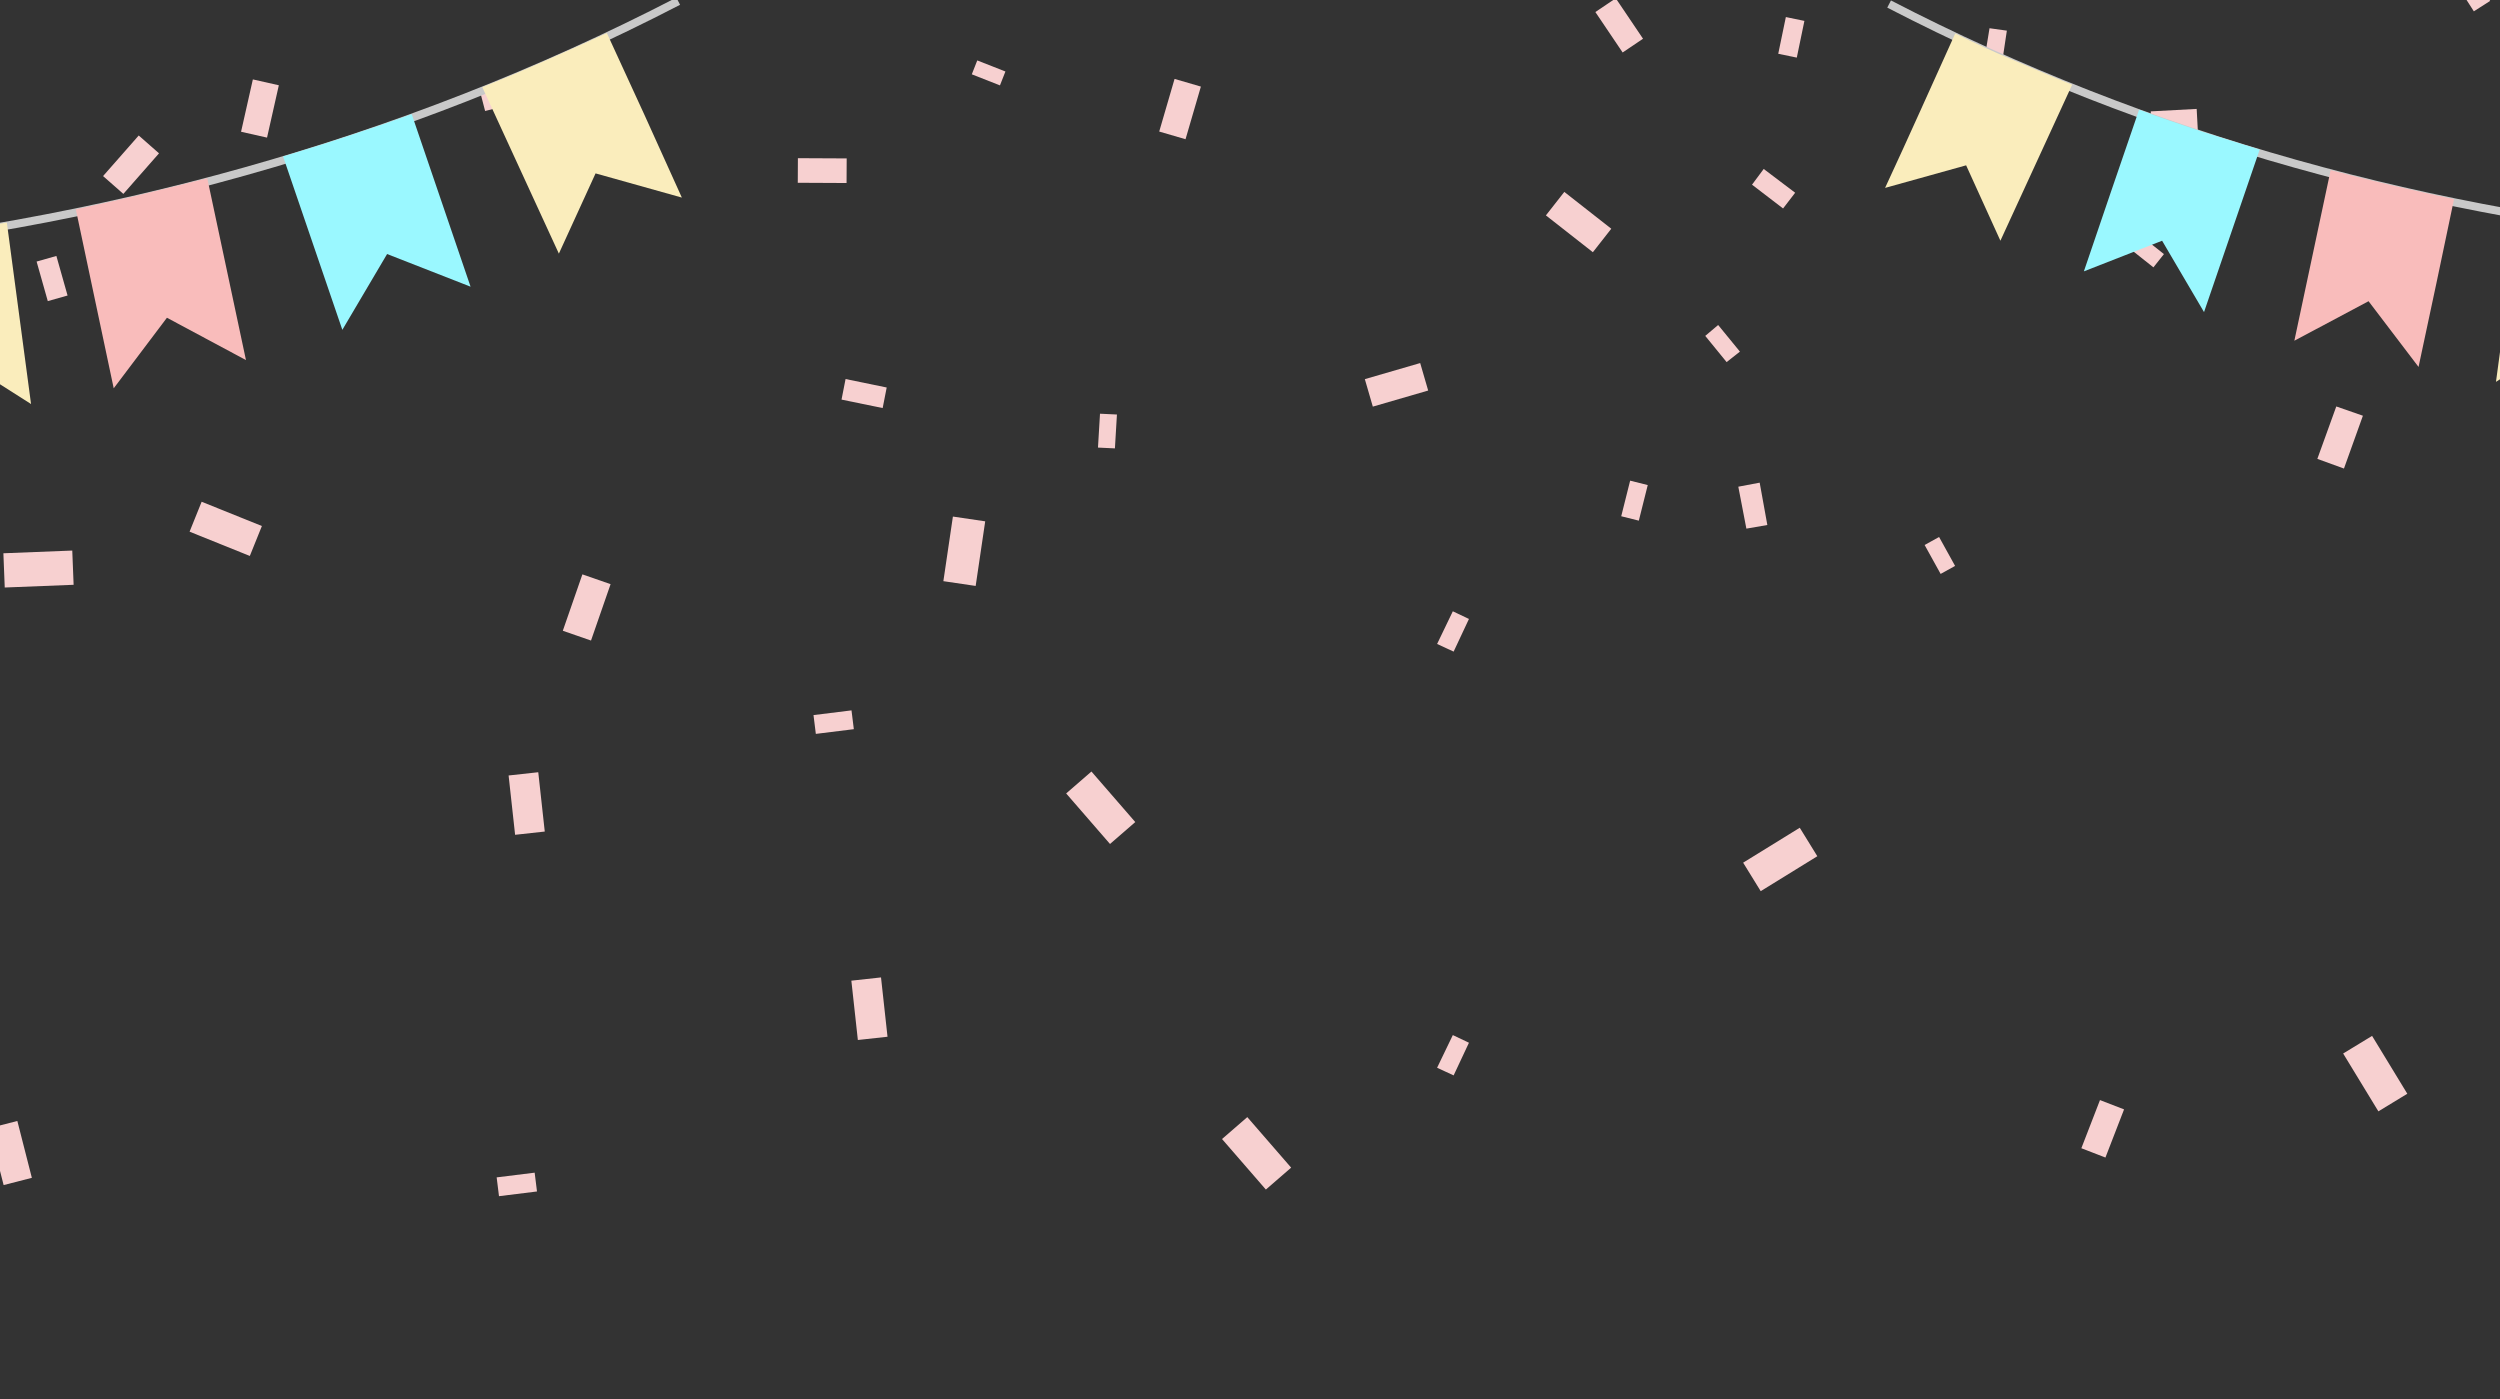 <?xml version="1.0" encoding="utf-8"?>
<!-- Generator: Adobe Illustrator 25.2.0, SVG Export Plug-In . SVG Version: 6.00 Build 0)  -->
<svg version="1.1" id="Capa_1" xmlns="http://www.w3.org/2000/svg" xmlns:xlink="http://www.w3.org/1999/xlink" x="0px" y="0px"
	 viewBox="0 0 620 347" style="enable-background:new 0 0 620 347;" xml:space="preserve">
<rect x="0" y="0" width="620" height="347" fill="#333333" stroke="none"/>
<style type="text/css">
	.st0{display:none;fill:#FFB3BA;}
	.st1{fill:#F7D0D0;}
	.st2{fill:none;stroke:#C9C9C9;stroke-width:2;stroke-miterlimit:10;}
	.st3{fill:#FAEDBC;}
	.st4{fill:#F9BCBB;}
	.st5{fill:#9AF8FF;}
</style>
<g id="Capa_2_1_">
	<rect x="-214.5" y="-2.2" class="st0" width="1069.9" height="349.2"/>
</g>
<g id="Capa_1_1_">
	<g>
		
			<rect x="339.3" y="91.8" transform="matrix(0.96 -0.279 0.279 0.96 -12.862 100.564)" class="st1" width="14.3" height="7.1"/>
		<polygon class="st1" points="426.1,80.6 431.5,87.2 428.2,89.8 422.9,83.3 		"/>
		
			<rect x="433.3" y="209.1" transform="matrix(0.851 -0.525 0.525 0.851 -46.217 263.482)" class="st1" width="16.5" height="8.3"/>
		
			<rect x="202.1" y="176.8" transform="matrix(0.992 -0.123 0.123 0.992 -20.482 26.814)" class="st1" width="9.5" height="4.7"/>
		
			<rect x="123.5" y="291.5" transform="matrix(0.992 -0.123 0.123 0.992 -35.195 18.012)" class="st1" width="9.5" height="4.7"/>
		
			<rect x="126.9" y="191.9" transform="matrix(0.994 -0.109 0.109 0.994 -20.923 15.403)" class="st1" width="7.4" height="14.8"/>
		
			<rect x="211.9" y="242.8" transform="matrix(0.994 -0.109 0.109 0.994 -25.959 24.961)" class="st1" width="7.4" height="14.8"/>
		
			<rect x="400.7" y="121.8" transform="matrix(0.243 -0.97 0.97 0.243 186.547 487.111)" class="st1" width="9.1" height="4.5"/>
		
			<rect x="584.9" y="257.6" transform="matrix(0.854 -0.52 0.52 0.854 -52.354 345.428)" class="st1" width="8.4" height="16.8"/>
		
			<rect x="479.1" y="133.8" transform="matrix(0.875 -0.484 0.484 0.875 -6.666 249.967)" class="st1" width="4.1" height="8.2"/>
		<polygon class="st1" points="436.4,119.7 438.3,130.2 433.1,131.1 431.1,120.7 		"/>
		
			<rect x="1" y="136.9" transform="matrix(0.999 -3.943412e-02 3.943412e-02 0.999 -5.558 0.488)" class="st1" width="17.1" height="8.5"/>
		<polygon class="st1" points="437.4,41.9 445.2,47.8 442.2,51.7 434.5,45.8 		"/>
		<polygon class="st1" points="4.3,278 7.9,292.1 0.9,293.9 -2.7,279.8 		"/>
		
			<rect x="138.1" y="147" transform="matrix(0.328 -0.945 0.945 0.328 -44.634 238.718)" class="st1" width="14.8" height="7.4"/>
		<polygon class="st1" points="356.4,159.7 360.3,151.6 364.3,153.5 360.5,161.6 		"/>
		<polygon class="st1" points="356.4,264.8 360.3,256.7 364.3,258.6 360.5,266.7 		"/>
		<polygon class="st1" points="497.7,7.6 496.4,16.3 492,15.6 493.4,7 		"/>
		
			<rect x="439.5" y="6.8" transform="matrix(0.203 -0.979 0.979 0.203 345.127 442.224)" class="st1" width="9.3" height="4.7"/>
		
			<rect x="530.2" y="57.6" transform="matrix(0.621 -0.783 0.783 0.621 153.117 440.463)" class="st1" width="4.2" height="8.4"/>
		
			<rect x="231" y="132.6" transform="matrix(0.146 -0.989 0.989 0.146 69.088 353.229)" class="st1" width="16.2" height="8.1"/>
		<rect x="10.4" y="64" transform="matrix(0.962 -0.272 0.272 0.962 -18.336 6.125)" class="st1" width="5.1" height="10.2"/>
		
			<rect x="25.8" y="37.5" transform="matrix(0.66 -0.751 0.751 0.66 -19.63 38.292)" class="st1" width="13.4" height="6.7"/>
		
			<rect x="514.9" y="277" transform="matrix(0.361 -0.933 0.933 0.361 71.855 665.166)" class="st1" width="12.8" height="6.4"/>
		
			<rect x="51.9" y="123.1" transform="matrix(0.374 -0.928 0.928 0.374 -86.632 133.979)" class="st1" width="8" height="16.1"/>
		
			<rect x="398.6" y="0.2" transform="matrix(0.829 -0.559 0.559 0.829 65.099 225.637)" class="st1" width="6.1" height="12.1"/>
		
			<rect x="119.4" y="20.7" transform="matrix(0.968 -0.252 0.252 0.968 -1.872 32.26)" class="st1" width="11.1" height="5.5"/>
		<polygon class="st1" points="574.7,113.8 579.4,100.8 586,103.1 581.3,116.2 		"/>
		
			<rect x="610.8" y="-7.2" transform="matrix(0.842 -0.539 0.539 0.842 97.98 330.096)" class="st1" width="4.8" height="9.5"/>
		
			<rect x="269" y="191.9" transform="matrix(0.755 -0.655 0.655 0.755 -64.38 228.085)" class="st1" width="8.3" height="16.6"/>
		
			<rect x="307.7" y="277.6" transform="matrix(0.755 -0.655 0.655 0.755 -111.078 274.434)" class="st1" width="8.3" height="16.6"/>
		<polygon class="st1" points="277,102.8 276.5,111.2 272.3,111 272.8,102.6 		"/>
		
			<rect x="243.3" y="14.4" transform="matrix(0.366 -0.931 0.931 0.366 138.552 239.672)" class="st1" width="3.7" height="7.5"/>
		
			<rect x="200.9" y="36.3" transform="matrix(4.886881e-03 -1 1 4.886881e-03 160.566 246.051)" class="st1" width="6.1" height="12.1"/>
		
			<rect x="387.6" y="47.5" transform="matrix(0.617 -0.787 0.787 0.617 106.852 329.152)" class="st1" width="7.4" height="14.8"/>
		
			<rect x="533.3" y="27.3" transform="matrix(0.999 -5.355597e-02 5.355597e-02 0.999 -0.843 28.91)" class="st1" width="11.4" height="5.7"/>
		
			<rect x="57.8" y="23.6" transform="matrix(0.22 -0.976 0.976 0.22 24.034 83.897)" class="st1" width="13.3" height="6.6"/>
		
			<rect x="285.9" y="23.7" transform="matrix(0.28 -0.96 0.96 0.28 184.679 300.453)" class="st1" width="13.6" height="6.8"/>
		<polygon class="st1" points="218.9,101.2 208.7,99.1 209.7,94 219.9,96.1 		"/>
	</g>
	<g>
		<path class="st2" d="M168.2,0.3C99.6,35.8,24.1,56.4-53.4,63.2c-2.4,0.5-4.8,0.5-7.2,1C-143.9,70.4-227.1,57-305,29"/>
		<path class="st3" d="M7.7,100.2l-18.7-11.9l-14.5,16.4c-2-14.9-4-29.8-6-44.7c5.1-0.6,10.2-1.2,15.5-2c6-0.8,11.9-1.8,17.7-2.8
			C3.7,70.2,5.7,85.2,7.7,100.2z"/>
		<path class="st4" d="M61,89.3L41.4,78.8L28.2,96.3c-3.1-14.8-6.3-29.6-9.4-44.4c5.5-1.2,11.1-2.4,16.8-3.8
			c5.4-1.3,10.7-2.6,15.8-3.9L61,89.3z"/>
		<path class="st5" d="M116.7,71.1L96,63L84.9,81.8c-4.9-14.3-9.8-28.7-14.7-43c4.9-1.5,9.9-3,15-4.7c5.8-1.9,11.4-3.8,16.9-5.8
			L116.7,71.1z"/>
		<path class="st3" d="M169.1,49l-21.4-6l-9.1,19.9l-19-41.3c5.1-2,10.3-4.2,15.5-6.5s10.4-4.6,15.4-6.9
			C156.8,21.8,163,35.4,169.1,49z"/>
	</g>
	<g>
		<path class="st2" d="M468.5,1c64.3,33.3,135.2,52.7,207.9,59c2.3,0.5,4.5,0.5,6.8,0.9c78.1,5.9,156.2-6.8,229.2-33"/>
		<path class="st3" d="M619,94.7l17.6-11.2l13.6,15.4c1.9-14,3.8-28,5.7-42c-4.7-0.5-9.6-1.2-14.5-1.8c-5.7-0.8-11.3-1.7-16.7-2.6
			C622.8,66.6,620.9,80.6,619,94.7z"/>
		<path class="st4" d="M569,84.5l18.4-9.8L599.8,91c3-13.9,5.9-27.7,8.8-41.6c-5.2-1.1-10.4-2.3-15.7-3.5c-5.1-1.2-10-2.4-14.9-3.7
			L569,84.5z"/>
		<path class="st5" d="M516.8,67.3l19.4-7.6l10.4,17.7c4.6-13.4,9.2-26.9,13.8-40.3c-4.6-1.4-9.3-2.9-14.1-4.4
			c-5.4-1.8-10.7-3.6-15.8-5.5C525.9,40.6,521.3,54,516.8,67.3z"/>
		<path class="st3" d="M467.5,46.6l20.1-5.6l8.5,18.7L513.9,21c-4.8-1.9-9.6-4-14.6-6.1s-9.8-4.3-14.4-6.6
			C479.1,21.1,473.4,33.9,467.5,46.6z"/>
	</g>
</g>
</svg>
